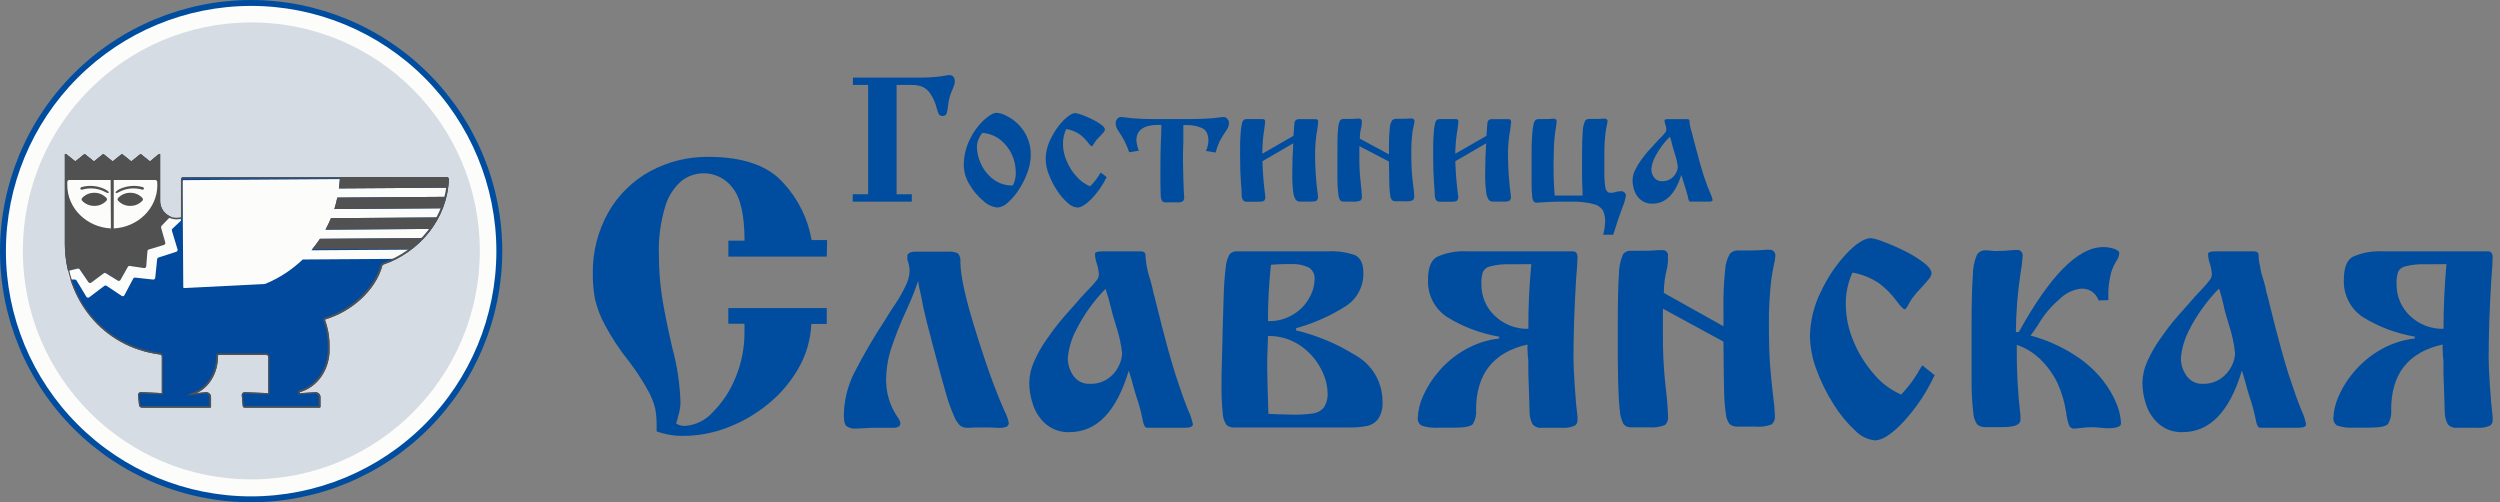 <svg width="219" height="44" viewBox="0 0 219 44" fill="none" xmlns="http://www.w3.org/2000/svg">
<rect x="0" y="0" width="219" height="44" fill="#808080" stroke="none"/>
<path d="M74.722 6.796H80.773C81.354 6.793 81.934 6.752 82.51 6.674L82.867 6.612C82.952 6.591 83.038 6.578 83.126 6.573C83.48 6.573 83.643 6.775 83.643 7.184C83.625 7.347 83.579 7.505 83.509 7.653C83.415 7.867 83.361 7.994 83.338 8.072C83.2 8.414 83.108 8.774 83.066 9.141C83.043 9.403 82.998 9.662 82.934 9.917C82.91 9.99 82.863 10.053 82.799 10.096C82.735 10.14 82.658 10.163 82.579 10.161C82.516 10.165 82.452 10.156 82.393 10.132C82.336 10.105 82.287 10.065 82.248 10.016C82.166 9.851 82.104 9.677 82.062 9.498C81.95 9.016 81.747 8.56 81.464 8.155C81.282 7.894 81.029 7.691 80.734 7.572C80.45 7.481 80.152 7.438 79.854 7.443H78.542V17.019H79.875V17.666H74.698V17.017H76.047V7.44H74.709L74.722 6.796Z" fill="#004D9F"/>
<path d="M84.428 14.506C84.421 13.719 84.598 12.942 84.946 12.236C85.244 11.591 85.663 11.009 86.18 10.523C86.651 10.095 87.024 9.883 87.303 9.883C87.584 9.904 87.858 9.984 88.106 10.116C88.474 10.291 88.812 10.522 89.11 10.8C89.465 11.132 89.753 11.529 89.959 11.969C90.192 12.478 90.308 13.033 90.296 13.592C90.285 14.104 90.189 14.611 90.011 15.091C89.82 15.621 89.569 16.128 89.26 16.6C88.99 17.026 88.662 17.413 88.284 17.749C88.043 17.994 87.723 18.146 87.381 18.181C86.914 18.131 86.478 17.926 86.141 17.599C85.654 17.195 85.243 16.708 84.927 16.16C84.616 15.663 84.444 15.092 84.428 14.506ZM86.069 11.633C85.763 11.976 85.588 12.416 85.575 12.875C85.591 13.368 85.704 13.852 85.906 14.301C86.143 14.838 86.51 15.309 86.972 15.671C87.47 16.063 88.091 16.267 88.724 16.245C88.907 15.898 88.996 15.509 88.983 15.117C88.985 14.561 88.864 14.012 88.629 13.509C88.392 13.002 88.037 12.558 87.593 12.215C87.142 11.878 86.603 11.677 86.04 11.638L86.069 11.633Z" fill="#004D9F"/>
<path d="M96.427 15.112L96.944 15.513C96.609 16.208 96.167 16.846 95.635 17.405C95.117 17.922 94.703 18.181 94.379 18.181C94.058 18.148 93.758 18.005 93.53 17.775C93.179 17.462 92.87 17.103 92.612 16.709C92.317 16.267 92.073 15.793 91.884 15.295C91.706 14.86 91.61 14.395 91.6 13.924C91.613 13.292 91.774 12.671 92.068 12.112C92.347 11.532 92.718 11.001 93.165 10.538C93.587 10.119 93.942 9.907 94.201 9.907C94.396 9.935 94.588 9.987 94.77 10.062C95.074 10.173 95.373 10.3 95.663 10.443C95.942 10.574 96.208 10.732 96.458 10.914C96.683 11.077 96.792 11.222 96.792 11.348C96.792 11.475 96.639 11.651 96.339 11.954C96.2 12.086 96.073 12.229 95.958 12.381C95.899 12.472 95.837 12.567 95.777 12.663C95.718 12.759 95.668 12.813 95.632 12.813C95.596 12.813 95.464 12.697 95.296 12.472C95.087 12.199 94.841 11.959 94.563 11.757C94.213 11.526 93.818 11.37 93.404 11.302C93.203 11.723 93.105 12.186 93.119 12.653C93.127 13.164 93.241 13.668 93.453 14.133C93.667 14.638 93.967 15.101 94.341 15.502C94.657 15.859 95.049 16.139 95.49 16.32C95.757 16.061 95.994 15.774 96.199 15.464C96.225 15.417 96.251 15.373 96.282 15.326C96.324 15.251 96.372 15.179 96.427 15.112Z" fill="#004D9F"/>
<path d="M106.483 13.362L105.641 13.225C105.768 12.945 105.841 12.644 105.856 12.337C105.856 11.76 105.665 11.382 105.282 11.211C104.862 11.034 104.41 10.946 103.954 10.953H103.661V12.41C103.641 12.87 103.63 13.225 103.63 13.471C103.63 13.989 103.63 14.7 103.661 15.598C103.692 16.497 103.705 17.056 103.734 17.278C103.745 17.402 103.708 17.525 103.63 17.622C103.468 17.714 103.279 17.749 103.095 17.723H102.127C102.065 17.731 102.002 17.724 101.943 17.703C101.885 17.68 101.834 17.643 101.793 17.596C101.718 17.462 101.679 17.311 101.679 17.157C101.679 16.936 101.653 16.535 101.653 15.95V14.32C101.653 13.743 101.666 13.152 101.687 12.552C101.687 12.505 101.687 12.337 101.707 12.034C101.728 11.732 101.728 11.377 101.738 10.942H101.448C100.183 10.942 99.546 11.403 99.546 12.311C99.581 12.615 99.652 12.913 99.758 13.199L98.917 13.336C98.696 12.681 98.382 12.06 97.985 11.493C97.837 11.293 97.748 11.056 97.727 10.808C97.725 10.664 97.776 10.524 97.869 10.414C97.906 10.364 97.954 10.324 98.009 10.295C98.065 10.267 98.127 10.251 98.19 10.248C98.281 10.248 98.591 10.285 99.127 10.355C99.815 10.414 100.509 10.44 101.197 10.432H104.192C104.882 10.432 105.572 10.406 106.263 10.355C106.78 10.285 107.101 10.248 107.197 10.248C107.26 10.251 107.322 10.267 107.378 10.295C107.433 10.324 107.481 10.364 107.518 10.414C107.611 10.524 107.662 10.664 107.66 10.808C107.638 11.059 107.541 11.297 107.383 11.493C107.185 11.775 107.003 12.068 106.84 12.371C106.698 12.693 106.579 13.024 106.483 13.362Z" fill="#004D9F"/>
<path d="M110.576 13.466L113.309 11.897C113.348 11.323 113.374 10.963 113.387 10.82C113.391 10.71 113.434 10.604 113.509 10.523C113.612 10.45 113.738 10.419 113.863 10.435H115.261C115.403 10.435 115.473 10.518 115.473 10.694C115.473 10.753 115.45 10.968 115.396 11.333C115.266 12.04 115.201 12.757 115.201 13.476C115.2 14.727 115.286 15.977 115.46 17.216C115.471 17.339 115.434 17.461 115.357 17.558C115.289 17.628 115.098 17.661 114.813 17.661H113.863C113.795 17.662 113.728 17.648 113.667 17.62C113.605 17.592 113.551 17.55 113.509 17.498C113.382 17.29 113.305 17.055 113.284 16.812C113.221 16.279 113.194 15.742 113.203 15.205C113.203 14.343 113.232 13.455 113.289 12.552L110.587 14.123C110.618 15.162 110.705 16.199 110.845 17.229C110.858 17.351 110.822 17.474 110.747 17.571C110.68 17.64 110.501 17.674 110.204 17.674H109.261C109.197 17.681 109.132 17.675 109.07 17.656C109.009 17.636 108.953 17.603 108.907 17.558C108.812 17.412 108.765 17.242 108.77 17.069C108.769 16.741 108.749 16.413 108.71 16.088C108.656 15.342 108.63 14.491 108.63 13.541C108.63 12.855 108.63 12.285 108.671 11.827C108.678 11.506 108.716 11.186 108.783 10.872C108.799 10.737 108.855 10.61 108.946 10.507C109.02 10.453 109.112 10.426 109.204 10.432H110.623C110.763 10.432 110.83 10.515 110.83 10.691C110.83 10.735 110.804 10.95 110.75 11.328C110.636 12.035 110.578 12.75 110.576 13.466Z" fill="#004D9F"/>
<path d="M121.669 14.152L119.081 12.801V13.764C119.073 14.498 119.11 15.233 119.193 15.963C119.262 16.556 119.301 16.97 119.301 17.206C119.311 17.273 119.304 17.341 119.281 17.405C119.257 17.469 119.219 17.526 119.169 17.573C118.942 17.653 118.7 17.683 118.46 17.661H117.702C117.641 17.664 117.581 17.654 117.526 17.63C117.471 17.607 117.423 17.571 117.386 17.524C117.293 17.352 117.239 17.161 117.231 16.965C117.185 16.566 117.16 16.166 117.158 15.764V13.525C117.158 12.552 117.158 11.83 117.207 11.395C117.209 11.116 117.265 10.841 117.37 10.582C117.408 10.525 117.461 10.48 117.523 10.45C117.584 10.424 117.651 10.413 117.717 10.419H118.204C118.367 10.419 118.605 10.419 118.913 10.388H119.094C119.125 10.392 119.155 10.4 119.182 10.414C119.209 10.429 119.232 10.448 119.252 10.471C119.271 10.495 119.285 10.522 119.293 10.552C119.299 10.581 119.299 10.61 119.293 10.639C119.307 10.847 119.283 11.054 119.224 11.253C119.154 11.546 119.12 11.847 119.123 12.148L121.672 13.52V12.834C121.664 12.294 121.688 11.754 121.745 11.217C121.756 10.983 121.822 10.756 121.939 10.554C121.983 10.505 122.038 10.466 122.099 10.44C122.161 10.415 122.227 10.404 122.293 10.406H122.772C123.021 10.409 123.27 10.399 123.517 10.376H123.693C123.724 10.378 123.754 10.387 123.781 10.401C123.808 10.415 123.832 10.435 123.851 10.458C123.871 10.481 123.886 10.507 123.896 10.536C123.905 10.564 123.908 10.594 123.906 10.624C123.899 10.74 123.879 10.856 123.849 10.968C123.813 11.121 123.776 11.31 123.737 11.527C123.66 12.161 123.624 12.799 123.629 13.437C123.629 14.128 123.646 14.689 123.681 15.122C123.714 15.555 123.761 15.966 123.81 16.357C123.851 16.629 123.877 16.903 123.888 17.177C123.898 17.244 123.89 17.313 123.867 17.377C123.844 17.441 123.806 17.499 123.756 17.545C123.529 17.626 123.286 17.656 123.046 17.633H122.291C122.227 17.639 122.163 17.632 122.102 17.612C122.041 17.594 121.985 17.564 121.936 17.524C121.843 17.399 121.789 17.25 121.781 17.095C121.737 16.806 121.713 16.514 121.708 16.222C121.698 15.87 121.682 15.179 121.669 14.152Z" fill="#004D9F"/>
<path d="M127.478 13.466L130.214 11.897C130.25 11.323 130.274 10.963 130.292 10.821C130.292 10.71 130.334 10.604 130.408 10.523C130.512 10.451 130.64 10.42 130.765 10.435H132.163C132.303 10.435 132.375 10.518 132.375 10.694C132.375 10.753 132.349 10.968 132.298 11.333C132.169 12.04 132.103 12.757 132.101 13.476C132.1 14.727 132.187 15.977 132.36 17.216C132.37 17.339 132.334 17.46 132.259 17.558C132.094 17.65 131.903 17.686 131.715 17.661H130.765C130.697 17.663 130.628 17.649 130.566 17.62C130.505 17.592 130.451 17.551 130.408 17.498C130.279 17.291 130.202 17.056 130.186 16.812C130.118 16.279 130.09 15.742 130.1 15.205C130.1 14.343 130.129 13.455 130.188 12.552L127.486 14.123C127.515 15.162 127.602 16.199 127.745 17.229C127.755 17.352 127.718 17.474 127.641 17.571C127.577 17.641 127.396 17.674 127.1 17.674H126.156C126.094 17.68 126.033 17.672 125.975 17.651C125.917 17.631 125.864 17.599 125.819 17.558C125.724 17.413 125.678 17.242 125.687 17.069C125.669 16.647 125.648 16.321 125.623 16.088C125.571 15.342 125.545 14.491 125.545 13.541C125.545 12.855 125.545 12.286 125.584 11.828C125.594 11.507 125.631 11.187 125.695 10.872C125.714 10.738 125.77 10.611 125.858 10.508C125.933 10.453 126.025 10.426 126.117 10.432H127.553C127.691 10.432 127.758 10.515 127.758 10.691C127.758 10.735 127.732 10.95 127.678 11.328C127.558 12.035 127.491 12.749 127.478 13.466Z" fill="#004D9F"/>
<path d="M136.19 17.131H138.633C138.633 16.908 138.633 16.631 138.612 16.297C138.591 15.963 138.591 15.673 138.586 15.435V13.525C138.586 12.601 138.61 11.915 138.651 11.47C138.659 11.173 138.724 10.881 138.842 10.608C138.878 10.549 138.93 10.5 138.993 10.468C139.056 10.434 139.127 10.417 139.2 10.419H139.875C140.065 10.421 140.254 10.411 140.442 10.388H140.615C140.646 10.392 140.676 10.402 140.703 10.417C140.731 10.43 140.756 10.45 140.776 10.474C140.795 10.496 140.809 10.523 140.817 10.551C140.822 10.58 140.822 10.61 140.817 10.639C140.809 10.755 140.789 10.869 140.758 10.981C140.713 11.173 140.678 11.367 140.654 11.563C140.575 12.191 140.537 12.825 140.543 13.458V14.995C140.532 15.464 140.559 15.933 140.623 16.398C140.675 16.672 140.791 16.833 140.978 16.885H141.27C141.347 16.869 141.424 16.848 141.498 16.823L141.739 16.771C141.817 16.755 141.897 16.747 141.977 16.747C142.039 16.742 142.102 16.75 142.161 16.771C142.217 16.794 142.269 16.827 142.313 16.869C142.349 16.903 142.378 16.943 142.399 16.988C142.419 17.032 142.43 17.08 142.43 17.128C142.373 17.485 142.271 17.832 142.127 18.163C141.915 18.727 141.645 19.526 141.317 20.56H140.437C140.537 20.191 140.595 19.811 140.61 19.429C140.626 19.087 140.56 18.747 140.419 18.435C140.325 18.291 140.202 18.168 140.059 18.073C139.913 17.976 139.749 17.909 139.578 17.873C138.926 17.712 138.255 17.643 137.585 17.669H136.327C135.781 17.687 135.395 17.703 135.167 17.723C134.939 17.744 134.774 17.754 134.668 17.754C134.612 17.76 134.556 17.754 134.502 17.739C134.45 17.723 134.401 17.697 134.36 17.661C134.271 17.522 134.223 17.36 134.22 17.195C134.181 16.824 134.163 16.451 134.168 16.077V13.525C134.156 12.954 134.172 12.383 134.217 11.814C134.23 11.497 134.272 11.182 134.342 10.872C134.366 10.736 134.427 10.609 134.518 10.505C134.594 10.454 134.684 10.428 134.776 10.43H135.439C135.625 10.432 135.811 10.422 135.995 10.399H136.164C136.194 10.402 136.223 10.41 136.249 10.424C136.276 10.438 136.3 10.458 136.319 10.481C136.339 10.505 136.353 10.532 136.36 10.562C136.367 10.591 136.367 10.621 136.36 10.65C136.345 10.889 136.314 11.126 136.267 11.361C136.161 12.055 136.109 12.756 136.112 13.458C136.065 14.682 136.091 15.909 136.19 17.131Z" fill="#004D9F"/>
<path d="M146.16 10.435H147.793C147.902 10.435 147.967 10.466 147.987 10.533C148.008 10.601 147.987 10.639 148.005 10.704C148.024 10.769 148.005 10.849 148.031 10.935C148.057 11.02 148.065 11.129 148.099 11.261L148.225 11.677C148.264 11.817 148.303 11.975 148.342 12.146C148.376 12.242 148.414 12.405 148.466 12.609C148.797 13.895 149.069 14.856 149.281 15.492C149.494 16.129 149.675 16.609 149.825 16.931C149.919 17.116 149.987 17.313 150.027 17.517C150.027 17.615 149.921 17.661 149.708 17.661H148.065C147.987 17.661 147.93 17.579 147.894 17.403C147.858 17.227 147.796 16.973 147.682 16.593C147.635 16.473 147.573 16.277 147.496 16.01C147.418 15.743 147.366 15.557 147.281 15.324C146.753 17.005 145.905 17.844 144.736 17.843C144.368 17.856 144.007 17.735 143.722 17.501C143.47 17.29 143.28 17.014 143.173 16.704C143.07 16.415 143.015 16.11 143.013 15.803C143.018 15.502 143.088 15.205 143.22 14.933C143.37 14.611 143.551 14.305 143.761 14.017C143.986 13.712 144.17 13.476 144.32 13.303C144.47 13.129 144.705 12.876 145.029 12.526C145.171 12.366 145.334 12.185 145.521 12.009C145.647 11.883 145.765 11.75 145.875 11.61C145.939 11.539 145.975 11.447 145.976 11.351C145.963 11.174 145.924 10.999 145.86 10.834C145.829 10.734 145.813 10.63 145.813 10.526C145.831 10.466 145.93 10.435 146.16 10.435ZM146.284 11.973C145.774 12.474 145.344 13.052 145.011 13.686C144.818 14.034 144.697 14.418 144.656 14.814C144.655 15.077 144.739 15.332 144.897 15.542C144.976 15.653 145.083 15.742 145.208 15.8C145.332 15.857 145.469 15.883 145.606 15.876C145.866 15.881 146.123 15.811 146.344 15.674C146.545 15.546 146.708 15.367 146.817 15.156C146.913 14.989 146.967 14.8 146.973 14.607C146.929 14.222 146.842 13.842 146.714 13.476C146.61 13.135 146.543 12.925 146.512 12.793C146.452 12.515 146.376 12.241 146.284 11.973Z" fill="#004D9F"/>
<path d="M72.424 22.48H63.805V21.085H65.221C65.221 18.865 64.875 17.326 64.185 16.471C63.893 16.072 63.512 15.746 63.072 15.521C62.633 15.297 62.147 15.18 61.654 15.179C60.972 15.178 60.308 15.396 59.759 15.8C59.057 16.389 58.544 17.172 58.287 18.052C57.862 19.429 57.67 20.867 57.72 22.307C57.717 23.554 57.81 24.799 57.997 26.032C58.188 27.222 58.483 28.692 58.89 30.455C59.32 32.021 59.562 33.633 59.609 35.256C59.609 35.414 59.597 35.571 59.573 35.727C59.548 35.901 59.513 36.074 59.469 36.245C59.423 36.421 59.387 36.555 59.358 36.656C59.348 36.746 59.323 36.834 59.283 36.915C59.262 36.974 59.244 37.036 59.229 37.101C59.461 37.247 59.731 37.319 60.005 37.311C60.934 37.246 61.8 36.821 62.42 36.126C63.296 35.251 63.983 34.206 64.439 33.056C64.953 31.819 65.216 30.492 65.215 29.153V28.358H63.8V26.984H72.424V28.374H71.07C71.016 29.73 70.636 31.054 69.962 32.233C69.281 33.436 68.381 34.5 67.309 35.373C66.235 36.259 65.022 36.963 63.719 37.456C62.509 37.924 61.225 38.17 59.928 38.183C59.108 38.202 58.292 38.069 57.52 37.792V37.327C57.528 36.822 57.489 36.318 57.404 35.82C57.263 35.241 57.041 34.685 56.744 34.169C56.247 33.277 55.686 32.422 55.064 31.612C54.285 30.642 53.597 29.602 53.009 28.506C52.607 27.781 52.309 27.004 52.121 26.197C51.988 25.479 51.924 24.75 51.93 24.02C51.892 22.119 52.363 20.242 53.297 18.585C54.168 17.063 55.447 15.814 56.99 14.98C58.538 14.154 60.267 13.728 62.021 13.74C65.091 13.74 67.294 14.505 68.632 16.036C69.919 17.428 70.776 19.163 71.098 21.031H72.455L72.424 22.48Z" fill="#004D9F"/>
<path d="M80.431 24.611C80.152 25.436 79.83 26.245 79.466 27.036C78.887 28.262 78.389 29.524 77.975 30.815C77.744 31.622 77.626 32.457 77.623 33.297C77.626 34.156 77.817 35.003 78.185 35.779C78.311 36.036 78.455 36.284 78.614 36.522C78.749 36.679 78.839 36.871 78.873 37.076C78.873 37.335 78.663 37.477 78.257 37.477H76.528C76.326 37.477 76.099 37.477 75.752 37.508C75.405 37.539 75.136 37.539 74.999 37.539C74.699 37.58 74.395 37.505 74.15 37.329C73.997 37.2 73.922 36.895 73.922 36.405C73.932 35.111 74.24 33.837 74.82 32.681C75.635 31.091 76.535 29.546 77.517 28.053C77.838 27.535 78.133 27.041 78.49 26.539C78.803 26.06 79.083 25.56 79.329 25.043C79.541 24.643 79.662 24.201 79.683 23.749C79.67 23.406 79.603 23.067 79.487 22.745V22.359C79.575 22.155 79.795 22.048 80.147 22.048H83.1C83.388 22.015 83.679 22.072 83.933 22.212C84.089 22.415 84.159 22.671 84.13 22.926C84.13 24.166 84.599 26.266 85.538 29.223C86.154 31.208 86.677 32.704 87.06 33.714C87.443 34.723 87.761 35.494 88.002 36.022C88.167 36.333 88.289 36.665 88.364 37.008C88.375 37.084 88.362 37.161 88.325 37.228C88.291 37.297 88.236 37.352 88.168 37.386C87.936 37.465 87.692 37.496 87.448 37.48C87.114 37.456 86.671 37.443 86.1 37.443C85.66 37.433 85.22 37.445 84.782 37.48C84.551 37.49 84.323 37.428 84.13 37.301C83.902 37.088 83.726 36.827 83.612 36.537C83.372 36.007 83.166 35.461 82.996 34.904C82.779 34.19 82.447 32.993 82 31.314C81.894 30.892 81.808 30.569 81.741 30.357C81.674 30.145 81.624 29.904 81.562 29.645C81.303 28.726 81.076 27.784 80.874 26.889C80.775 26.35 80.701 25.972 80.646 25.742C80.551 25.37 80.48 24.992 80.431 24.611Z" fill="#004D9F"/>
<path d="M96.585 22.017H99.921C100.148 22.017 100.283 22.09 100.327 22.227C100.371 22.364 100.327 22.462 100.358 22.599C100.389 22.737 100.389 22.902 100.412 23.089C100.436 23.275 100.488 23.5 100.55 23.785C100.612 24.07 100.72 24.367 100.808 24.67C100.896 24.973 100.974 25.291 101.047 25.677C101.109 25.879 101.194 26.195 101.305 26.663C101.978 29.407 102.535 31.456 102.975 32.813C103.417 34.182 103.788 35.212 104.077 35.919C104.269 36.313 104.409 36.731 104.494 37.161C104.494 37.365 104.274 37.471 103.837 37.471H100.488C100.322 37.471 100.205 37.29 100.13 36.931C100.02 36.346 99.876 35.768 99.701 35.199C99.6 34.94 99.473 34.534 99.312 33.959C99.196 33.498 99.054 33.004 98.88 32.468C97.807 36.059 96.076 37.855 93.686 37.855C92.931 37.886 92.193 37.634 91.615 37.148C91.095 36.694 90.708 36.109 90.494 35.453C90.279 34.834 90.167 34.184 90.163 33.53C90.174 32.886 90.318 32.253 90.588 31.669C90.889 30.981 91.26 30.326 91.695 29.715C92.151 29.057 92.531 28.552 92.834 28.187C93.137 27.823 93.611 27.276 94.286 26.531C94.576 26.184 94.902 25.817 95.29 25.421C95.561 25.152 95.816 24.867 96.054 24.569C96.179 24.419 96.253 24.232 96.264 24.036C96.239 23.654 96.158 23.278 96.023 22.92C95.958 22.705 95.925 22.48 95.924 22.255C95.896 22.09 96.134 22.017 96.585 22.017ZM96.843 25.304C95.789 26.38 94.91 27.615 94.24 28.964C93.852 29.714 93.613 30.532 93.538 31.374C93.537 31.93 93.711 32.474 94.035 32.926C94.2 33.157 94.421 33.343 94.677 33.465C94.932 33.587 95.213 33.641 95.495 33.623C96.032 33.64 96.562 33.491 97.012 33.196C97.421 32.931 97.753 32.56 97.972 32.124C98.169 31.763 98.28 31.362 98.298 30.952C98.207 30.13 98.029 29.321 97.767 28.537C97.552 27.848 97.41 27.364 97.351 27.08C97.215 26.479 97.045 25.886 96.843 25.304Z" fill="#004D9F"/>
<path d="M108.415 22.017H116.302C117.118 21.968 117.937 22.084 118.709 22.356C119.19 22.587 119.431 23.102 119.431 23.909C119.444 24.486 119.309 25.058 119.04 25.568C118.772 26.078 118.376 26.509 117.891 26.818C116.543 27.674 115.076 28.325 113.537 28.749V28.941C115.367 29.382 117.115 30.113 118.714 31.107C119.448 31.51 120.058 32.105 120.479 32.828C120.901 33.554 121.118 34.38 121.108 35.22C121.146 35.741 121.013 36.26 120.727 36.698C120.487 37.016 120.139 37.235 119.749 37.316C119.223 37.414 118.689 37.459 118.155 37.448H108.084C107.966 37.455 107.848 37.438 107.737 37.398C107.626 37.359 107.524 37.297 107.437 37.218C107.232 36.911 107.119 36.552 107.111 36.183C107.03 35.386 106.995 34.586 107.005 33.786C107.005 32.955 107.005 32.274 107.036 31.733C107.103 28.892 107.156 26.948 107.196 25.902C107.214 25.072 107.274 24.244 107.375 23.42C107.401 23.012 107.519 22.615 107.719 22.258C107.81 22.167 107.921 22.098 108.042 22.056C108.162 22.014 108.29 22.001 108.415 22.017ZM111.112 36.252L111.933 36.291C112.45 36.291 112.872 36.322 113.162 36.322C113.78 36.335 114.397 36.302 115.01 36.221C115.381 36.175 115.721 35.99 115.962 35.704C116.218 35.308 116.336 34.838 116.296 34.368C116.262 33.622 116.051 32.895 115.68 32.246C115.254 31.447 114.637 30.765 113.884 30.261C113.056 29.701 112.075 29.412 111.076 29.435C111.076 29.435 111.076 29.808 111.04 30.517C111.003 31.226 111.009 31.788 111.009 32.184C111.012 32.974 111.047 34.327 111.112 36.242V36.252ZM111.112 28.131C111.876 28.152 112.628 27.949 113.278 27.548C113.865 27.208 114.348 26.715 114.676 26.122C114.974 25.628 115.14 25.066 115.158 24.489C115.18 24.279 115.142 24.067 115.049 23.878C114.954 23.689 114.808 23.532 114.627 23.423C114.134 23.197 113.592 23.097 113.051 23.13C112.745 23.13 112.171 23.13 111.335 23.192C111.159 24.832 111.072 26.481 111.076 28.131H111.112Z" fill="#004D9F"/>
<path d="M128.524 22.017H137.787C138.059 22.017 138.188 22.196 138.188 22.551C138.188 22.905 138.144 23.586 138.059 24.572C137.912 27.055 137.838 29.33 137.836 31.397C137.836 31.894 137.875 32.707 137.948 33.83C138.02 34.953 138.103 35.841 138.188 36.499V36.84C138.191 36.935 138.168 37.029 138.121 37.112C138.073 37.194 138.002 37.261 137.917 37.303C137.555 37.448 137.165 37.506 136.778 37.472H135.059C134.909 37.491 134.755 37.473 134.614 37.417C134.474 37.363 134.349 37.274 134.252 37.159C134.092 36.856 134.003 36.52 133.993 36.178C133.993 35.743 133.938 34.578 133.882 32.665V31.871C133.889 31.664 133.877 31.457 133.845 31.252C133.809 31.071 133.845 30.867 133.814 30.698C133.798 30.526 133.798 30.353 133.814 30.181C130.812 30.852 129.308 32.76 129.303 35.906C129.347 36.339 129.25 36.775 129.026 37.148C128.834 37.358 128.304 37.464 127.424 37.464H126.057C125.537 37.507 125.014 37.444 124.52 37.278C124.408 37.206 124.319 37.105 124.261 36.985C124.205 36.866 124.183 36.733 124.196 36.602C124.227 35.945 124.383 35.3 124.657 34.702C125.008 33.904 125.479 33.163 126.055 32.508C126.695 31.762 127.46 31.132 128.314 30.647C129.239 30.113 130.263 29.774 131.324 29.653V29.492C129.72 29.22 128.182 28.643 126.795 27.792C126.246 27.439 125.799 26.948 125.501 26.368C125.205 25.789 125.065 25.142 125.094 24.492C125.094 23.456 125.353 22.791 125.884 22.499C126.712 22.128 127.618 21.963 128.524 22.017ZM132.217 23.151C131.655 23.13 131.093 23.191 130.548 23.332C130.407 23.359 130.274 23.417 130.16 23.503C130.049 23.592 129.961 23.706 129.901 23.834C129.799 24.169 129.755 24.52 129.771 24.87C129.761 25.396 129.862 25.919 130.066 26.404C130.27 26.888 130.575 27.323 130.959 27.68C131.747 28.428 132.799 28.832 133.884 28.804C133.875 26.912 133.961 25.021 134.143 23.138L132.217 23.151Z" fill="#004D9F"/>
<path d="M150.974 29.927L145.67 27.041V29.111C145.654 30.678 145.73 32.244 145.898 33.801C146.014 34.685 146.088 35.57 146.121 36.457C146.139 36.599 146.125 36.743 146.079 36.879C146.033 37.013 145.956 37.134 145.854 37.233C145.387 37.415 144.883 37.484 144.384 37.433H142.831C142.713 37.435 142.596 37.41 142.489 37.36C142.383 37.308 142.289 37.233 142.215 37.14C142.023 36.771 141.915 36.365 141.897 35.95C141.822 35.349 141.772 34.492 141.746 33.38C141.721 32.267 141.711 30.677 141.718 28.609C141.718 26.505 141.746 24.986 141.816 24.062C141.815 23.469 141.927 22.881 142.148 22.33C142.221 22.211 142.326 22.113 142.45 22.048C142.576 21.985 142.717 21.958 142.857 21.971H143.858C144.352 21.975 144.845 21.954 145.336 21.909H145.704C145.767 21.915 145.829 21.933 145.885 21.963C145.94 21.994 145.988 22.035 146.027 22.084C146.066 22.135 146.094 22.193 146.11 22.255C146.123 22.317 146.123 22.38 146.11 22.442C146.137 22.883 146.091 23.325 145.976 23.751C145.825 24.377 145.751 25.018 145.753 25.661L150.974 28.578V27.121C150.954 25.969 151.003 24.817 151.121 23.671C151.14 23.174 151.278 22.689 151.522 22.255C151.608 22.152 151.716 22.07 151.838 22.015C151.961 21.959 152.094 21.933 152.229 21.94H153.21C153.719 21.947 154.228 21.927 154.734 21.877H155.086C155.215 21.89 155.333 21.954 155.415 22.053C155.494 22.155 155.533 22.282 155.524 22.411C155.506 22.656 155.466 22.9 155.405 23.138C155.332 23.472 155.26 23.876 155.185 24.334C155.019 25.689 154.943 27.053 154.957 28.418C154.957 29.893 154.991 31.091 155.06 32.01C155.13 32.927 155.221 33.804 155.319 34.64C155.405 35.222 155.459 35.809 155.48 36.397C155.498 36.538 155.484 36.682 155.438 36.817C155.391 36.952 155.312 37.073 155.208 37.171C154.748 37.351 154.252 37.419 153.761 37.371H152.208C152.08 37.381 151.952 37.365 151.83 37.324C151.709 37.285 151.597 37.221 151.502 37.135C151.31 36.865 151.199 36.547 151.181 36.216C151.094 35.599 151.045 34.978 151.033 34.355C151.015 33.649 150.992 32.16 150.974 29.927Z" fill="#004D9F"/>
<path d="M168.4 32.005L169.472 32.862C168.793 34.336 167.89 35.696 166.795 36.894C165.748 38.021 164.892 38.582 164.228 38.577C163.565 38.5 162.951 38.19 162.496 37.702C161.771 37.026 161.139 36.256 160.62 35.411C160.016 34.462 159.517 33.452 159.129 32.396C158.766 31.455 158.57 30.457 158.552 29.448C158.574 28.099 158.9 26.772 159.504 25.566C160.072 24.337 160.831 23.207 161.753 22.216C162.616 21.316 163.33 20.864 163.894 20.863C164.291 20.921 164.679 21.035 165.046 21.199C165.676 21.434 166.293 21.705 166.894 22.009C167.468 22.291 168.014 22.628 168.524 23.014C168.975 23.363 169.202 23.674 169.202 23.945C169.202 24.217 168.892 24.567 168.271 25.239C167.989 25.525 167.729 25.831 167.494 26.156C167.37 26.342 167.235 26.549 167.124 26.777C167.013 27.005 166.901 27.111 166.829 27.095C166.756 27.08 166.49 26.852 166.14 26.368C165.719 25.792 165.217 25.281 164.65 24.849C163.938 24.358 163.128 24.027 162.276 23.878C161.863 24.781 161.664 25.767 161.696 26.759C161.712 27.846 161.945 28.92 162.38 29.916C162.816 30.977 163.429 31.956 164.192 32.813C164.829 33.571 165.635 34.17 166.544 34.562C167.078 34.004 167.551 33.391 167.955 32.733C167.986 32.67 168.04 32.572 168.12 32.44C168.206 32.29 168.299 32.145 168.4 32.005Z" fill="#004D9F"/>
<path d="M176.59 29.088H176.849C179.585 24.127 182.047 21.646 184.235 21.644C184.573 21.639 184.908 21.694 185.227 21.805C185.509 21.913 185.651 22.038 185.651 22.177C185.631 22.428 185.542 22.669 185.392 22.871C185.206 23.171 185.058 23.493 184.95 23.829C184.795 24.403 184.708 24.994 184.691 25.589V26.29L183.842 26.321C183.734 26.006 183.528 25.734 183.254 25.545C182.982 25.36 182.657 25.269 182.328 25.286C181.602 25.361 180.925 25.687 180.413 26.207C179.676 26.829 179.051 27.573 178.565 28.405C178.306 28.819 178.068 29.148 177.876 29.396C179.252 29.762 180.562 30.342 181.758 31.115C182.699 31.711 183.532 32.462 184.222 33.335C184.738 33.984 185.153 34.706 185.454 35.478C185.657 35.991 185.775 36.533 185.804 37.083C185.804 37.376 185.397 37.518 184.574 37.518L183.958 37.469C183.772 37.444 183.585 37.429 183.397 37.425C183.037 37.417 182.677 37.438 182.32 37.487C181.968 37.531 181.771 37.549 181.704 37.549C181.613 37.554 181.523 37.531 181.445 37.484C181.363 37.436 181.297 37.364 181.256 37.277C181.124 36.906 181.037 36.52 180.997 36.128C180.86 35.228 180.599 34.351 180.221 33.522C179.842 32.748 179.329 32.047 178.707 31.451C178.129 30.891 177.433 30.467 176.67 30.211C176.646 32.287 176.753 34.361 176.991 36.423V36.796C176.991 37.192 176.486 37.414 175.482 37.414H173.929C173.667 37.435 173.407 37.353 173.204 37.187C172.99 36.875 172.87 36.509 172.857 36.131C172.762 35.289 172.713 34.442 172.71 33.594V28.594C172.71 26.583 172.746 25.105 172.821 24.15C172.814 23.524 172.934 22.903 173.173 22.325C173.254 22.196 173.368 22.091 173.505 22.022C173.639 21.952 173.79 21.919 173.942 21.929C174.082 21.927 174.223 21.937 174.361 21.96C174.506 21.978 174.652 21.989 174.799 21.991C175.345 21.989 175.891 21.957 176.434 21.898H176.805C176.924 21.922 177.029 21.99 177.1 22.09C177.17 22.189 177.2 22.311 177.185 22.431C177.152 22.952 177.088 23.471 176.993 23.984C176.739 25.674 176.604 27.379 176.59 29.088Z" fill="#004D9F"/>
<path d="M194.101 22.017H197.435C197.658 22.017 197.792 22.09 197.836 22.227C197.88 22.364 197.836 22.462 197.867 22.599C197.876 22.764 197.896 22.927 197.929 23.089C197.989 23.275 197.997 23.5 198.064 23.785C198.131 24.07 198.23 24.367 198.323 24.67C198.416 24.973 198.488 25.291 198.561 25.677C198.631 25.879 198.716 26.195 198.82 26.663C199.498 29.407 200.054 31.456 200.489 32.813C200.937 34.182 201.307 35.212 201.597 35.919C201.788 36.313 201.929 36.731 202.016 37.161C202.016 37.365 201.794 37.471 201.356 37.471H197.992C197.831 37.471 197.715 37.29 197.64 36.931C197.526 36.346 197.383 35.768 197.21 35.199C197.112 34.947 196.982 34.534 196.822 33.959C196.705 33.498 196.563 33.004 196.389 32.468C195.313 36.059 193.582 37.855 191.197 37.855C190.443 37.887 189.704 37.635 189.127 37.148C188.607 36.693 188.219 36.108 188.001 35.453C187.791 34.833 187.68 34.184 187.675 33.53C187.688 32.887 187.832 32.254 188.099 31.669C188.402 30.982 188.773 30.327 189.207 29.715C189.663 29.057 190.038 28.552 190.346 28.188C190.654 27.823 191.122 27.276 191.798 26.531C192.088 26.184 192.414 25.817 192.802 25.421C193.07 25.149 193.321 24.861 193.553 24.559C193.679 24.409 193.753 24.221 193.762 24.026C193.737 23.644 193.656 23.268 193.522 22.91C193.46 22.694 193.428 22.47 193.428 22.245C193.431 22.09 193.651 22.017 194.101 22.017ZM194.36 25.304C193.303 26.381 192.419 27.616 191.741 28.964C191.358 29.716 191.122 30.533 191.045 31.374C191.044 31.931 191.219 32.474 191.544 32.926C191.708 33.157 191.927 33.342 192.182 33.464C192.437 33.586 192.719 33.641 193.001 33.623C193.538 33.634 194.065 33.479 194.51 33.18C194.918 32.912 195.249 32.543 195.471 32.109C195.667 31.748 195.777 31.346 195.792 30.936C195.707 30.115 195.534 29.305 195.274 28.521C195.064 27.833 194.924 27.349 194.855 27.064C194.737 26.468 194.583 25.879 194.394 25.302L194.36 25.304Z" fill="#004D9F"/>
<path d="M208.692 22.017H217.958C218.216 22.017 218.356 22.196 218.356 22.55C218.356 22.905 218.315 23.586 218.235 24.572C218.083 27.055 218.007 29.33 218.007 31.397C218.007 31.894 218.043 32.707 218.118 33.83C218.193 34.953 218.271 35.838 218.356 36.498V36.837C218.36 36.933 218.336 37.028 218.289 37.112C218.241 37.194 218.171 37.26 218.087 37.303C217.725 37.448 217.334 37.505 216.946 37.472H215.23C215.079 37.491 214.927 37.472 214.786 37.417C214.645 37.361 214.52 37.272 214.422 37.156C214.259 36.854 214.171 36.518 214.163 36.175C214.163 35.74 214.101 34.573 214.047 32.663V31.868C214.055 31.661 214.042 31.454 214.008 31.249C213.972 31.068 214.008 30.864 213.98 30.696C213.963 30.523 213.963 30.35 213.98 30.178C210.967 30.846 209.462 32.754 209.466 35.903C209.509 36.337 209.41 36.773 209.184 37.145C208.992 37.355 208.464 37.461 207.581 37.461H206.264C205.744 37.505 205.221 37.441 204.727 37.275C204.616 37.203 204.527 37.102 204.47 36.983C204.414 36.863 204.391 36.731 204.406 36.599C204.436 35.942 204.592 35.297 204.866 34.7C205.626 32.995 206.907 31.574 208.524 30.641C209.448 30.108 210.473 29.77 211.534 29.65V29.489C209.929 29.217 208.392 28.64 207.004 27.789C206.461 27.432 206.02 26.94 205.725 26.361C205.43 25.782 205.291 25.136 205.322 24.486C205.322 23.451 205.581 22.788 206.098 22.496C206.913 22.136 207.802 21.972 208.692 22.017ZM212.385 23.151C211.824 23.128 211.262 23.189 210.718 23.332C210.577 23.358 210.443 23.417 210.328 23.503C210.217 23.592 210.129 23.705 210.069 23.834C209.966 24.169 209.923 24.52 209.939 24.869C209.929 25.396 210.03 25.919 210.234 26.404C210.439 26.888 210.743 27.323 211.127 27.68C211.915 28.428 212.967 28.832 214.052 28.804C214.052 26.905 214.138 25.017 214.311 23.138L212.385 23.151Z" fill="#004D9F"/>
<path d="M22 43.741C34.007 43.741 43.741 34.007 43.741 22C43.741 9.993 34.007 0.259 22 0.259C9.993 0.259 0.259 9.993 0.259 22C0.259 34.007 9.993 43.741 22 43.741Z" fill="#FCFCFA"/>
<path d="M22 0.518C27.698 0.518 33.162 2.781 37.19 6.81C41.219 10.838 43.482 16.302 43.482 22C43.482 27.698 41.219 33.162 37.19 37.19C33.162 41.219 27.698 43.482 22 43.482C16.302 43.482 10.838 41.219 6.81 37.19C2.781 33.162 0.518 27.698 0.518 22C0.518 16.302 2.781 10.838 6.81 6.81C10.838 2.781 16.302 0.518 22 0.518ZM22 0C16.167 0.007 10.575 2.327 6.451 6.451C2.327 10.575 0.007 16.167 0 22C0.007 27.833 2.327 33.425 6.451 37.549C10.575 41.673 16.167 43.993 22 44C27.833 43.993 33.425 41.673 37.549 37.549C41.673 33.425 43.993 27.833 44 22C43.993 16.167 41.673 10.575 37.549 6.451C33.425 2.327 27.833 0.007 22 0Z" fill="#004D9F"/>
<path d="M22.016 41.994C33.07 41.994 42.031 33.033 42.031 21.979C42.031 10.925 33.07 1.964 22.016 1.964C10.962 1.964 2.001 10.925 2.001 21.979C2.001 33.033 10.962 41.994 22.016 41.994Z" fill="#D6DCE3"/>
<path d="M28.194 15.521H16.029C15.984 15.521 15.94 15.54 15.908 15.572C15.876 15.604 15.858 15.647 15.858 15.692V19.026C15.734 19.059 15.606 19.076 15.478 19.078C15.091 19.078 14.721 18.924 14.447 18.651C14.174 18.378 14.021 18.007 14.021 17.621V13.49C13.958 13.49 13.897 13.513 13.85 13.555L13.185 14.106C13.169 14.118 13.15 14.125 13.13 14.125C13.11 14.125 13.091 14.118 13.076 14.106L12.367 13.534C12.351 13.522 12.332 13.516 12.312 13.516C12.293 13.516 12.274 13.522 12.258 13.534L11.549 14.106C11.534 14.118 11.515 14.125 11.496 14.125C11.476 14.125 11.458 14.118 11.443 14.106L10.731 13.534C10.716 13.523 10.697 13.517 10.678 13.517C10.659 13.517 10.64 13.523 10.625 13.534L9.913 14.106C9.898 14.118 9.879 14.125 9.86 14.125C9.841 14.125 9.822 14.118 9.807 14.106L9.098 13.534C9.082 13.522 9.063 13.516 9.043 13.516C9.024 13.516 9.005 13.522 8.989 13.534L8.28 14.106C8.265 14.118 8.245 14.125 8.226 14.125C8.206 14.125 8.186 14.118 8.171 14.106L7.462 13.534C7.446 13.522 7.427 13.516 7.408 13.516C7.388 13.516 7.369 13.522 7.353 13.534L6.644 14.106C6.629 14.118 6.61 14.125 6.591 14.125C6.572 14.125 6.553 14.118 6.538 14.106L5.842 13.547C5.796 13.51 5.738 13.489 5.679 13.49V21.436C5.746 26.146 8.888 30.388 14.023 31.059C14.064 31.064 14.102 31.084 14.13 31.114C14.158 31.145 14.173 31.185 14.173 31.227V34.434L12.346 34.348C12.277 34.348 12.211 34.376 12.163 34.424C12.114 34.473 12.087 34.538 12.087 34.607L12.173 35.451C12.173 35.52 12.2 35.585 12.248 35.634C12.297 35.682 12.363 35.71 12.431 35.71H18.402C18.425 35.71 18.447 35.701 18.463 35.685C18.479 35.669 18.488 35.647 18.488 35.624V34.783C18.488 34.727 18.477 34.671 18.456 34.619C18.435 34.567 18.403 34.519 18.364 34.48C18.324 34.44 18.277 34.408 18.225 34.386C18.173 34.365 18.117 34.353 18.061 34.353L17.199 34.439C18.304 33.968 19.088 32.681 19.088 31.276V31.186C19.088 31.174 19.089 31.162 19.093 31.152C19.097 31.141 19.104 31.131 19.112 31.123C19.12 31.114 19.129 31.108 19.14 31.104C19.151 31.099 19.162 31.097 19.174 31.098H23.331C23.353 31.097 23.376 31.101 23.397 31.11C23.418 31.118 23.437 31.131 23.453 31.147C23.469 31.163 23.482 31.181 23.491 31.202C23.499 31.223 23.504 31.246 23.504 31.268V34.439L21.433 34.353C21.365 34.353 21.299 34.381 21.25 34.429C21.202 34.478 21.174 34.544 21.174 34.612L21.26 35.541C21.26 35.587 21.278 35.63 21.31 35.662C21.342 35.694 21.385 35.712 21.431 35.712H27.989C28 35.712 28.012 35.71 28.022 35.706C28.032 35.702 28.042 35.695 28.05 35.687C28.058 35.679 28.064 35.67 28.068 35.66C28.073 35.649 28.075 35.638 28.075 35.627V34.786C28.075 34.672 28.029 34.562 27.949 34.482C27.868 34.401 27.759 34.356 27.645 34.356L26.273 34.441V34.351C27.769 33.916 28.737 32.539 28.861 30.934C28.875 30.787 28.861 30.13 28.861 29.943C28.829 29.304 28.703 28.674 28.486 28.072C28.482 28.061 28.48 28.05 28.48 28.038C28.48 28.027 28.483 28.015 28.488 28.005C28.494 27.995 28.501 27.986 28.51 27.978C28.519 27.971 28.529 27.966 28.541 27.963C30.733 27.316 32.902 25.479 33.502 23.247C33.506 23.234 33.513 23.222 33.522 23.211C33.532 23.201 33.544 23.193 33.557 23.188C36.753 22.093 39.191 19.174 39.323 15.705C39.324 15.682 39.321 15.659 39.312 15.638C39.304 15.616 39.292 15.597 39.276 15.58C39.26 15.564 39.241 15.551 39.219 15.542C39.198 15.533 39.175 15.529 39.152 15.529L28.194 15.521Z" fill="#01499D"/>
<path d="M6.835 23.535C6.869 23.526 6.905 23.528 6.937 23.54C6.97 23.553 6.998 23.575 7.017 23.605L7.778 24.715C7.791 24.736 7.809 24.753 7.829 24.767C7.85 24.78 7.873 24.79 7.898 24.793C7.922 24.797 7.947 24.796 7.971 24.79C7.995 24.783 8.017 24.772 8.036 24.756L9.123 23.944C9.151 23.923 9.185 23.913 9.219 23.913C9.254 23.913 9.287 23.923 9.315 23.944L10.35 24.585C10.37 24.598 10.392 24.605 10.415 24.609C10.438 24.612 10.461 24.611 10.484 24.605C10.506 24.599 10.527 24.589 10.546 24.575C10.564 24.561 10.579 24.544 10.591 24.523L11.23 23.387C11.248 23.357 11.274 23.332 11.305 23.317C11.336 23.302 11.372 23.297 11.406 23.302L12.649 23.485C12.672 23.489 12.696 23.488 12.718 23.482C12.741 23.476 12.762 23.465 12.781 23.451C12.799 23.436 12.815 23.418 12.826 23.397C12.837 23.377 12.844 23.354 12.845 23.33L12.951 22.003C12.954 21.968 12.966 21.935 12.988 21.908C13.01 21.881 13.04 21.861 13.073 21.852L14.398 21.454C14.441 21.44 14.477 21.41 14.499 21.371C14.521 21.331 14.526 21.285 14.515 21.241L14.15 19.947C14.141 19.919 14.14 19.889 14.147 19.859C14.154 19.83 14.168 19.804 14.189 19.782L14.965 18.974C14.693 18.868 14.459 18.681 14.294 18.44C14.13 18.198 14.041 17.913 14.041 17.621V13.49C13.978 13.49 13.918 13.513 13.87 13.555L13.205 14.106C13.19 14.118 13.171 14.125 13.151 14.125C13.131 14.125 13.112 14.118 13.096 14.106L12.387 13.534C12.371 13.522 12.352 13.516 12.333 13.516C12.313 13.516 12.294 13.522 12.278 13.534L11.569 14.106C11.554 14.118 11.536 14.125 11.516 14.125C11.497 14.125 11.478 14.118 11.463 14.106L10.751 13.534C10.736 13.523 10.717 13.517 10.698 13.517C10.679 13.517 10.661 13.523 10.645 13.534L9.934 14.106C9.919 14.118 9.9 14.125 9.88 14.125C9.861 14.125 9.842 14.118 9.827 14.106L9.118 13.534C9.102 13.522 9.083 13.516 9.064 13.516C9.044 13.516 9.025 13.522 9.01 13.534L8.3 14.106C8.285 14.118 8.266 14.125 8.246 14.125C8.226 14.125 8.207 14.118 8.192 14.106L7.482 13.534C7.467 13.522 7.448 13.516 7.428 13.516C7.409 13.516 7.39 13.522 7.374 13.534L6.665 14.106C6.65 14.118 6.631 14.125 6.612 14.125C6.592 14.125 6.573 14.118 6.559 14.106L5.862 13.547C5.816 13.51 5.758 13.489 5.699 13.49V21.436C5.709 22.215 5.806 22.991 5.989 23.75L6.835 23.535Z" fill="#515151"/>
<path d="M6.147 24.48C6.074 24.255 6.012 24.027 5.955 23.796C6.012 24.027 6.082 24.255 6.147 24.48Z" fill="#515151"/>
<path d="M13.588 15.767H9.965V20.01C12.092 19.901 13.783 18.244 13.783 16.215C13.783 16.117 13.783 16.021 13.77 15.925C13.766 15.88 13.745 15.839 13.711 15.809C13.678 15.78 13.633 15.765 13.588 15.767Z" fill="#FCFCFA"/>
<path d="M9.691 15.768H6.067C6.024 15.768 5.983 15.784 5.951 15.813C5.919 15.842 5.9 15.882 5.896 15.925C5.896 16.021 5.896 16.117 5.896 16.215C5.896 18.244 7.587 19.901 9.714 20.01L9.691 15.768Z" fill="#FCFCFA"/>
<path d="M39.038 17.243C39.103 16.984 39.155 16.725 39.194 16.441L29.692 16.505C29.729 16.247 29.757 15.962 29.773 15.688L16.076 15.781C16.053 15.781 16.031 15.791 16.015 15.807C15.999 15.824 15.99 15.846 15.99 15.869L16.055 25.15C16.055 25.238 16.078 25.238 16.314 25.225L23.165 24.878C23.195 24.878 23.225 24.871 23.253 24.86C24.465 24.36 25.573 23.637 26.519 22.73L34.651 22.676C35.105 22.443 35.538 22.172 35.946 21.866L27.283 21.925C27.554 21.606 27.807 21.27 28.038 20.921L37.066 20.859C37.305 20.605 37.527 20.336 37.731 20.054L28.523 20.119C28.699 19.792 28.859 19.457 29.001 19.114L38.36 19.05C38.498 18.789 38.621 18.521 38.73 18.247L29.296 18.312C29.4 17.983 29.486 17.648 29.555 17.31L39.038 17.243Z" fill="#FCFCFA"/>
<path d="M10.91 25.839L11.668 24.41C11.684 24.38 11.709 24.355 11.74 24.339C11.77 24.323 11.805 24.316 11.839 24.319L13.41 24.488C13.432 24.49 13.455 24.488 13.477 24.482C13.498 24.475 13.519 24.465 13.536 24.451C13.554 24.436 13.568 24.419 13.579 24.399C13.59 24.379 13.597 24.357 13.599 24.335L13.767 22.704C13.771 22.671 13.784 22.639 13.805 22.613C13.826 22.587 13.854 22.567 13.886 22.557L15.439 22.057C15.482 22.044 15.518 22.014 15.54 21.975C15.561 21.935 15.566 21.888 15.553 21.845L15.059 20.209C15.05 20.178 15.049 20.146 15.057 20.115C15.066 20.084 15.082 20.055 15.105 20.033L15.843 19.34V19.026C15.719 19.059 15.591 19.077 15.462 19.078C15.28 19.079 15.098 19.043 14.929 18.975L14.153 19.782C14.133 19.804 14.118 19.831 14.111 19.86C14.104 19.889 14.104 19.919 14.111 19.948L14.479 21.242C14.49 21.285 14.485 21.332 14.463 21.371C14.441 21.411 14.405 21.44 14.362 21.454L13.037 21.853C13.004 21.862 12.974 21.881 12.952 21.908C12.93 21.935 12.918 21.968 12.915 22.003L12.812 23.325C12.81 23.349 12.803 23.372 12.792 23.392C12.781 23.413 12.766 23.431 12.748 23.446C12.729 23.461 12.708 23.471 12.685 23.477C12.662 23.483 12.639 23.484 12.615 23.481L11.373 23.297C11.338 23.292 11.303 23.297 11.272 23.312C11.24 23.328 11.214 23.352 11.197 23.382L10.558 24.519C10.546 24.539 10.531 24.556 10.512 24.57C10.494 24.584 10.473 24.595 10.45 24.601C10.428 24.606 10.405 24.608 10.382 24.604C10.359 24.601 10.337 24.593 10.317 24.581L9.282 23.939C9.254 23.919 9.22 23.908 9.186 23.908C9.151 23.908 9.118 23.919 9.09 23.939L8.003 24.752C7.984 24.767 7.962 24.779 7.938 24.785C7.914 24.791 7.889 24.793 7.864 24.789C7.84 24.785 7.817 24.776 7.796 24.762C7.775 24.749 7.758 24.731 7.744 24.71L6.983 23.6C6.964 23.571 6.937 23.548 6.904 23.535C6.871 23.523 6.836 23.521 6.802 23.53L5.909 23.745C5.969 24.003 6.039 24.247 6.116 24.49H6.561C6.591 24.49 6.619 24.498 6.645 24.512C6.67 24.527 6.691 24.548 6.706 24.573L7.563 25.991C7.575 26.013 7.592 26.032 7.613 26.047C7.633 26.061 7.657 26.071 7.682 26.075C7.706 26.08 7.732 26.079 7.756 26.072C7.78 26.066 7.803 26.054 7.822 26.038L9.142 25.041C9.171 25.021 9.205 25.01 9.24 25.01C9.275 25.01 9.31 25.021 9.339 25.041L10.633 25.901C10.653 25.921 10.678 25.935 10.705 25.943C10.732 25.951 10.761 25.952 10.788 25.946C10.816 25.939 10.841 25.926 10.863 25.908C10.884 25.889 10.9 25.865 10.91 25.839Z" fill="#FCFCFA"/>
<path d="M8.262 16.888C8.06 16.885 7.86 16.924 7.674 17.004C7.489 17.084 7.323 17.203 7.187 17.352C7.161 17.382 7.146 17.421 7.146 17.462C7.146 17.502 7.161 17.541 7.187 17.572C7.323 17.721 7.489 17.839 7.674 17.919C7.86 17.999 8.06 18.039 8.262 18.035C8.463 18.039 8.663 18 8.848 17.92C9.032 17.84 9.198 17.721 9.333 17.572C9.359 17.541 9.374 17.502 9.374 17.462C9.374 17.421 9.359 17.382 9.333 17.352C9.198 17.202 9.032 17.084 8.848 17.004C8.663 16.924 8.463 16.884 8.262 16.888Z" fill="#515151"/>
<path d="M11.409 16.888C11.611 16.884 11.81 16.924 11.995 17.004C12.18 17.084 12.346 17.202 12.481 17.352C12.507 17.382 12.522 17.421 12.522 17.462C12.522 17.502 12.507 17.541 12.481 17.572C12.346 17.721 12.18 17.84 11.995 17.92C11.81 18 11.611 18.039 11.409 18.035C11.208 18.039 11.008 18 10.823 17.92C10.639 17.84 10.473 17.721 10.338 17.572C10.311 17.541 10.297 17.502 10.297 17.462C10.297 17.421 10.311 17.382 10.338 17.352C10.473 17.202 10.639 17.084 10.823 17.004C11.008 16.924 11.208 16.884 11.409 16.888Z" fill="#515151"/>
<path d="M10.133 16.883C10.107 16.837 10.133 16.79 10.228 16.718C10.289 16.669 10.354 16.627 10.422 16.591C11.064 16.271 11.801 16.197 12.493 16.384C12.555 16.402 12.64 16.474 12.609 16.549C12.591 16.577 12.565 16.599 12.533 16.609C12.502 16.62 12.467 16.62 12.436 16.609C11.861 16.443 11.247 16.474 10.691 16.697C10.552 16.756 10.412 16.824 10.257 16.901C10.223 16.912 10.161 16.935 10.133 16.883Z" fill="#515151"/>
<path d="M9.517 16.883C9.543 16.837 9.517 16.79 9.421 16.718C9.361 16.669 9.296 16.626 9.227 16.591C8.585 16.271 7.849 16.197 7.156 16.384C7.094 16.402 7.009 16.474 7.04 16.549C7.058 16.578 7.085 16.599 7.117 16.61C7.149 16.621 7.184 16.621 7.216 16.609C7.791 16.444 8.405 16.474 8.96 16.697C9.097 16.756 9.237 16.824 9.392 16.901C9.418 16.912 9.488 16.935 9.517 16.883Z" fill="#515151"/>
<path d="M39.126 15.521H29.765V15.687C29.749 15.961 29.721 16.236 29.684 16.505L39.186 16.44C39.147 16.712 39.095 16.979 39.031 17.243L29.542 17.307C29.473 17.645 29.387 17.98 29.283 18.309L38.717 18.244C38.608 18.518 38.485 18.786 38.347 19.047L28.988 19.111C28.846 19.454 28.686 19.789 28.509 20.116L37.718 20.051C37.514 20.333 37.292 20.602 37.053 20.856L28.025 20.918C27.814 21.233 27.587 21.537 27.345 21.829H36.033C36.995 21.11 37.786 20.187 38.35 19.128C38.914 18.068 39.237 16.897 39.297 15.697C39.298 15.675 39.295 15.652 39.286 15.63C39.278 15.609 39.266 15.589 39.25 15.572C39.234 15.556 39.215 15.543 39.193 15.534C39.172 15.525 39.149 15.521 39.126 15.521Z" fill="#515151"/>
<path d="M9.028 13.661L9.711 14.209C9.749 14.241 9.797 14.258 9.846 14.258C9.895 14.258 9.942 14.241 9.98 14.209L10.661 13.661L11.344 14.209C11.382 14.241 11.43 14.258 11.479 14.258C11.528 14.258 11.576 14.241 11.614 14.209L12.297 13.661L12.98 14.209C13.018 14.24 13.066 14.257 13.115 14.256C13.165 14.257 13.214 14.239 13.252 14.207L13.883 13.689V17.631C13.884 18.052 14.052 18.455 14.349 18.752C14.646 19.049 15.049 19.217 15.47 19.218C15.61 19.218 15.749 19.199 15.884 19.161L15.98 19.135V15.692C15.98 15.681 15.984 15.671 15.992 15.663C16 15.655 16.01 15.651 16.021 15.651H39.127C39.136 15.647 39.148 15.647 39.157 15.651C39.16 15.655 39.161 15.66 39.161 15.665C39.161 15.67 39.16 15.675 39.157 15.68C39.033 18.964 36.751 21.925 33.479 23.046C33.446 23.057 33.416 23.076 33.392 23.102C33.368 23.128 33.351 23.159 33.342 23.193C32.793 25.23 30.79 27.132 28.468 27.818C28.44 27.826 28.414 27.84 28.392 27.858C28.369 27.877 28.351 27.901 28.339 27.927C28.327 27.953 28.32 27.982 28.32 28.011C28.32 28.04 28.327 28.069 28.339 28.095C28.55 28.685 28.674 29.302 28.706 29.928C28.706 30.117 28.719 30.766 28.706 30.904C28.585 32.503 27.606 33.8 26.214 34.206L26.121 34.235V34.558H26.258L27.622 34.473C27.701 34.473 27.778 34.504 27.834 34.561C27.89 34.617 27.922 34.693 27.922 34.773V35.57H21.407C21.387 35.57 21.366 35.552 21.366 35.518L21.281 34.599C21.281 34.567 21.293 34.535 21.316 34.512C21.339 34.488 21.369 34.474 21.402 34.473L23.473 34.558H23.61V31.253C23.609 31.173 23.577 31.097 23.52 31.04C23.464 30.984 23.387 30.953 23.307 30.953H19.151C19.122 30.953 19.093 30.958 19.066 30.969C19.04 30.98 19.015 30.997 18.995 31.017C18.956 31.059 18.934 31.115 18.936 31.173V31.261C18.936 32.596 18.19 33.849 17.124 34.304L16.347 34.636L17.186 34.553L18.035 34.468C18.114 34.468 18.19 34.5 18.246 34.556C18.301 34.613 18.333 34.688 18.333 34.768V35.565H12.405C12.372 35.565 12.34 35.551 12.316 35.528C12.292 35.504 12.279 35.472 12.279 35.438V35.425L12.196 34.589C12.197 34.557 12.21 34.526 12.232 34.504C12.255 34.481 12.286 34.468 12.318 34.468L14.145 34.553H14.279V31.209C14.28 31.136 14.253 31.066 14.206 31.012C14.158 30.957 14.092 30.921 14.021 30.911C9.243 30.29 5.857 26.384 5.787 21.415V21.337V13.679L6.447 14.196C6.485 14.228 6.533 14.245 6.582 14.246C6.631 14.245 6.679 14.228 6.717 14.196L7.4 13.648L8.083 14.196C8.121 14.228 8.169 14.245 8.218 14.246C8.267 14.245 8.314 14.228 8.352 14.196L9.036 13.648M14.021 13.479C13.958 13.48 13.897 13.503 13.85 13.544L13.185 14.095C13.169 14.108 13.15 14.114 13.13 14.114C13.111 14.114 13.091 14.108 13.076 14.095L12.367 13.524C12.351 13.511 12.332 13.505 12.312 13.505C12.293 13.505 12.274 13.511 12.258 13.524L11.549 14.095C11.534 14.109 11.514 14.116 11.495 14.116C11.475 14.116 11.457 14.108 11.443 14.095L10.731 13.524C10.716 13.511 10.696 13.505 10.677 13.505C10.658 13.505 10.639 13.512 10.625 13.524L9.913 14.095C9.899 14.108 9.88 14.116 9.861 14.116C9.841 14.116 9.822 14.109 9.807 14.095L9.098 13.524C9.082 13.511 9.063 13.505 9.043 13.505C9.024 13.505 9.004 13.511 8.989 13.524L8.28 14.095C8.265 14.108 8.245 14.116 8.226 14.116C8.206 14.116 8.186 14.108 8.171 14.095L7.462 13.524C7.447 13.511 7.427 13.505 7.408 13.505C7.388 13.505 7.369 13.511 7.353 13.524L6.644 14.095C6.629 14.109 6.61 14.116 6.59 14.116C6.571 14.116 6.552 14.108 6.538 14.095L5.842 13.536C5.796 13.499 5.738 13.479 5.679 13.479V21.436C5.746 26.146 8.888 30.388 14.023 31.059C14.064 31.064 14.102 31.084 14.13 31.115C14.158 31.146 14.173 31.186 14.173 31.227V34.434L12.346 34.348C12.277 34.348 12.211 34.376 12.163 34.424C12.114 34.473 12.087 34.539 12.087 34.607L12.173 35.451C12.173 35.52 12.2 35.586 12.248 35.634C12.297 35.683 12.363 35.71 12.431 35.71H18.402C18.414 35.71 18.425 35.708 18.435 35.703C18.445 35.699 18.455 35.693 18.463 35.685C18.471 35.677 18.477 35.667 18.481 35.657C18.486 35.647 18.488 35.636 18.488 35.624V34.783C18.488 34.727 18.477 34.671 18.456 34.619C18.435 34.567 18.403 34.52 18.364 34.48C18.324 34.44 18.277 34.408 18.225 34.386C18.173 34.365 18.117 34.354 18.061 34.354L17.199 34.439C18.304 33.968 19.088 32.682 19.088 31.276V31.186C19.088 31.174 19.089 31.163 19.093 31.152C19.097 31.141 19.104 31.131 19.112 31.123C19.12 31.114 19.129 31.108 19.14 31.104C19.151 31.099 19.162 31.097 19.174 31.098H23.331C23.353 31.097 23.376 31.101 23.397 31.11C23.418 31.118 23.437 31.131 23.453 31.147C23.469 31.163 23.482 31.182 23.491 31.203C23.499 31.223 23.504 31.246 23.504 31.268V34.439L21.433 34.354C21.365 34.354 21.299 34.381 21.25 34.429C21.202 34.478 21.174 34.544 21.174 34.612L21.26 35.542C21.26 35.587 21.278 35.63 21.31 35.662C21.342 35.694 21.385 35.712 21.431 35.712H27.989C28 35.712 28.012 35.71 28.022 35.706C28.032 35.702 28.042 35.695 28.05 35.687C28.058 35.679 28.064 35.67 28.068 35.66C28.073 35.649 28.075 35.638 28.075 35.627V34.786C28.075 34.672 28.029 34.563 27.949 34.482C27.868 34.401 27.759 34.356 27.645 34.356L26.273 34.442V34.351C27.769 33.916 28.737 32.539 28.861 30.935C28.875 30.787 28.861 30.13 28.861 29.943C28.829 29.304 28.703 28.674 28.486 28.072C28.482 28.061 28.48 28.05 28.48 28.038C28.48 28.027 28.483 28.015 28.488 28.005C28.494 27.995 28.501 27.986 28.51 27.979C28.519 27.971 28.529 27.966 28.541 27.963C30.733 27.316 32.902 25.479 33.502 23.247C33.506 23.234 33.513 23.222 33.522 23.211C33.532 23.201 33.544 23.193 33.557 23.188C36.753 22.093 39.191 19.174 39.323 15.705C39.324 15.682 39.321 15.659 39.312 15.638C39.304 15.617 39.292 15.597 39.276 15.58C39.26 15.564 39.241 15.551 39.219 15.542C39.198 15.533 39.175 15.529 39.152 15.529H16.021C15.976 15.529 15.932 15.547 15.9 15.579C15.868 15.611 15.851 15.655 15.851 15.7V19.034C15.726 19.067 15.598 19.084 15.47 19.086C15.084 19.086 14.713 18.932 14.44 18.659C14.166 18.386 14.013 18.015 14.013 17.628V13.49L14.021 13.479Z" fill="#515151"/>
</svg>
